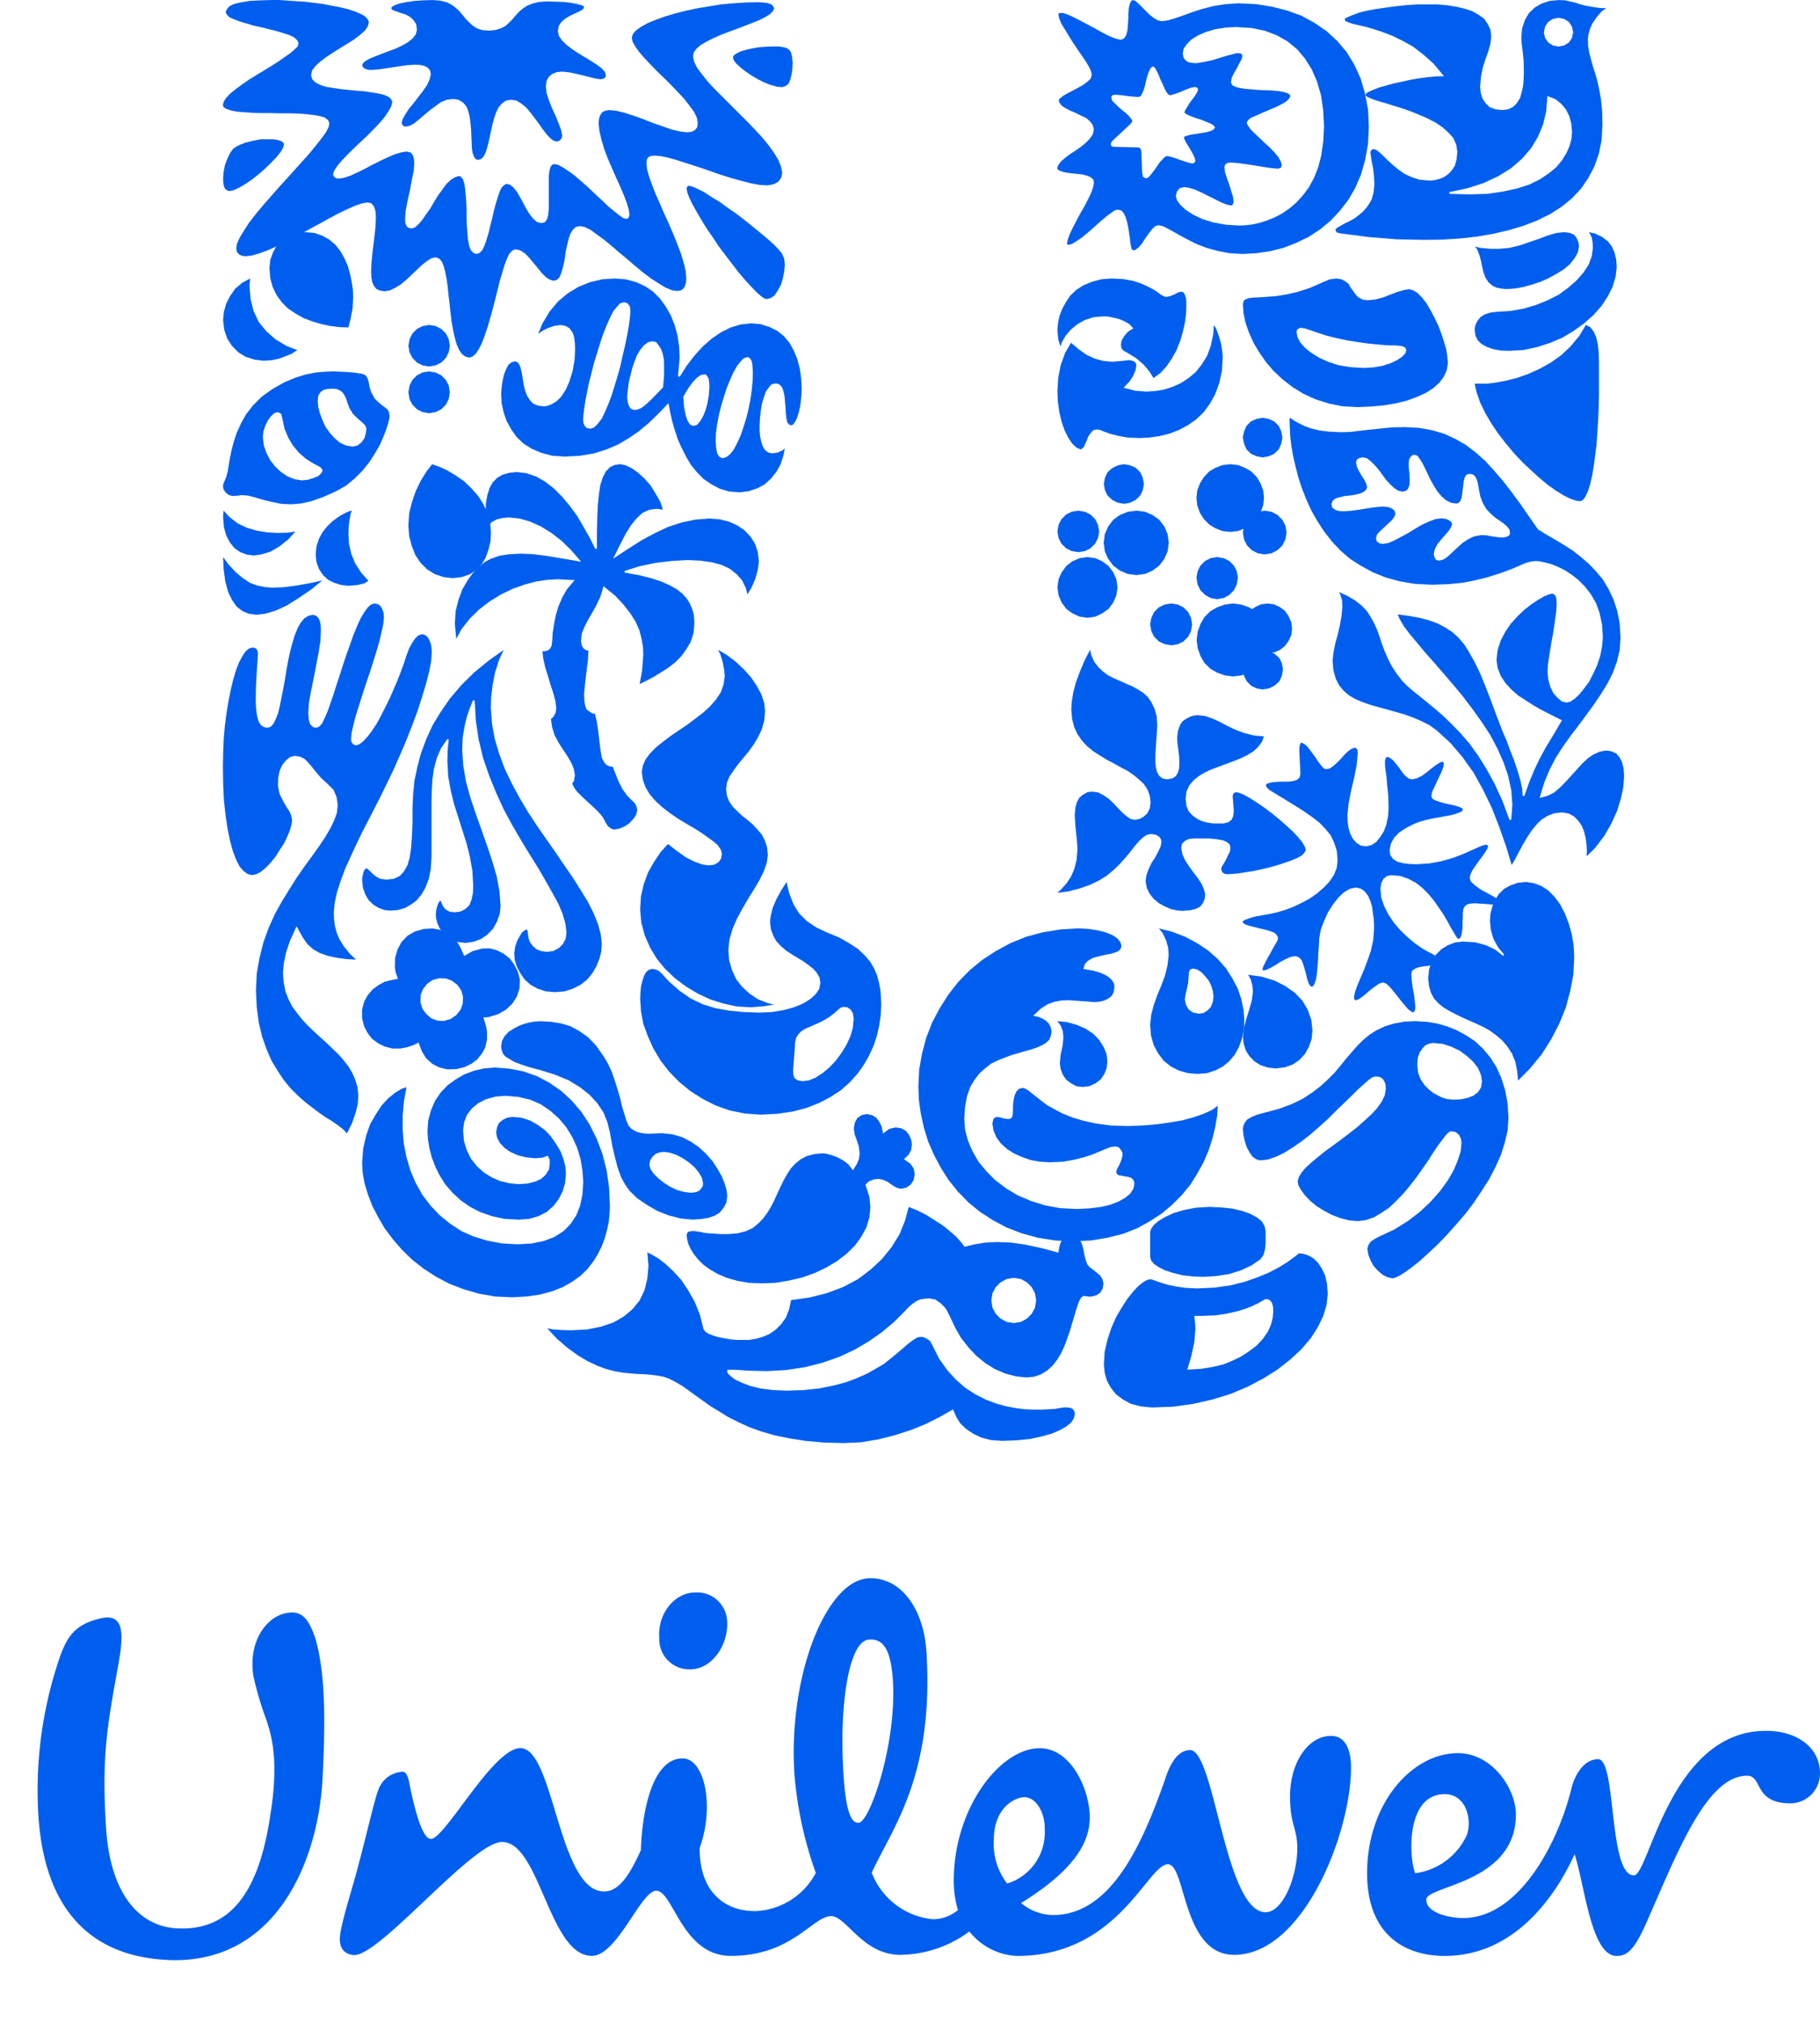 <svg width="45" height="50" viewBox="0 0 45 50" fill="none" xmlns="http://www.w3.org/2000/svg">
    <path fill-rule="evenodd" clip-rule="evenodd" d="M18.63 47.24a1.775 1.775 0 0 0 1.541-.944 9.504 9.504 0 0 1-.53-2.457c-.15-2.445.792-4.764 1.823-4.826.75-.048 1.369.668 1.444 1.831.186 3.063-.845 4.337-1.355 5.445a1.807 1.807 0 0 0 1.507 1.15.96.96 0 0 0 .625-.227 2.547 2.547 0 0 1-.103-.73c0-1.784 1.142-3.27 2.125-3.27.784 0 1.238 1.032 1.238 1.713 0 .806-.68 1.48-1.698 2.114.221.187.5.292.79.296 1.438 0 2.208-1.756 2.765-3.34.097-.302.275-.736.626-.736.605 0 .86 4.007 1.864 4.007.433 0 .784-.889.784-1.584 0-.502-.179-.558-.179-1.287 0-.806.433-1.487 1.012-1.487.365 0 .495.351.495.785 0 1.61-1.176 4.626-2.889 4.626-1.286 0-1.19-2.238-1.637-2.238-.508 0-1.224 2.265-3.727 2.265a1.587 1.587 0 0 1-1.183-.605c-.493.368-1.09.57-1.706.578-.935 0-1.334-.957-1.712-.957-.454 0-.963.983-2.477.983-1.216 0-1.422-1.61-1.849-1.61-.378 0-.963 1.61-1.59 1.61-1.057 0-1.286-2.816-2.22-2.816-.742 0-3.053 2.864-3.678 2.795-.255-.028-.358-.213-.33-.468.034-.351.337-1.28.452-1.742.207-.764.393-1.604.496-1.872a.67.67 0 0 1 .612-.448c.11.014.145.22.178.4.132.626.31 1.26.51 1.26.35 0 1.534-2.245 2.214-2.245.833 0 .936 3.545 2.07 3.545.378 0 .654-.454.908-1.025.028-.93.275-2.265 1.032-2.265.543 0 .797 1.184.42 2.216 0 1.253.804 1.556 1.333 1.556v.004zm20.227-3.047c.057-.227.255-.709.66-.709.454 0 .248 2.871.881 2.871.378 0 .886-3.573 3.267-3.573.804 0 1.334.448 1.334 1.033a.734.734 0 0 1-.729.759c-.922 0-.68-.682-1.073-.682-1.011 0-1.74 1.941-2.496 3.648-.303.682-.482.806-.73.806-.632 0-.784-1.742-1.039-2.513-.523 1.15-1.554 2.513-3.212 2.513-.962 0-1.918-.503-1.918-2.045 0-1.728 1.114-2.967 2.242-2.967.86 0 1.437.888 1.437 1.515 0 1.707-2.216 1.755-2.216 2.107 0 .33.58.454.908.454 1.411 0 2.374-1.92 2.683-3.215l.001-.002zm-16.78-2.655c-.049-.723-.214-1.04-.59-1.011-.503.028-.737 1.624-.634 3.283.062 1.088.227 1.253.378 1.246.276-.02.943-1.955.846-3.517v-.001zm-4.1-1.493c.05.578-.35 1.218-.92 1.218a.744.744 0 0 1-.756-.77c-.048-.627.399-1.13.88-1.13a.742.742 0 0 1 .796.682zm7.855 5.156c0-.427-.227-.778-.502-.778-.227 0-.758.248-.758 1.06-.023.387.095.768.33 1.074a1.32 1.32 0 0 0 .928-1.356h.002zm9.889-.854c-.963 0-.887 1.563-.73 1.955a1.639 1.639 0 0 0 1.279-.95c.132-.378-.02-1.005-.55-1.005zm-29.118-1.79a8.136 8.136 0 0 1-.338-1.129c-.13-.853.31-1.411.73-1.535.453-.13.632.096.81.627.228.826.248 1.886.173 3.394-.097 2.072-1.135 4.584-3.72 4.536-2.215-.056-3.212-1.494-3.316-3.703-.058-1.194.095-2.39.453-3.53.241-.792.447-1.074 1.149-1.226.557-.096.502.482.378 1.178-.275 1.514-.406 2.244-.303 3.958.103 1.831.936 2.54 1.842 2.54 1.363.029 1.967-1.108 2.216-2.76.219-1.315.056-1.949-.076-2.348M19.234 1.148l.117.014.09.02.067.042.05.069.027.11.014.145-.007.158-.02.138-.034.13-.042.097-.069.056-.096.028-.124-.013-.151-.042-.158-.062-.165-.082-.151-.09-.145-.097-.13-.103-.104-.096-.061-.083-.02-.076.02-.041.068-.048.097-.049.138-.041.15-.035.159-.028.172-.013.172-.007h.137M10.684 0l.2.015.16.04.124.063.1.075.09.082.082.097.076.096.083.083.088.082.112.07.124.04.165.014.158-.014.13-.04.118-.057.09-.083.082-.082.082-.097.083-.09.095-.082.104-.069.137-.056.153-.038.2-.014.226.007.2.007.177.021.139.028.11.028.062.028.007.021-.014.041-.056.042-.083.041-.103.048-.103.049-.11.068-.09.076-.068.104-.02.13.027.118.083.117.117.11.137.104.157.103.16.096.158.097.138.09.116.089.07.083.026.082-.02.056-.048.028-.068.014-.153-.026-.187-.048-.198-.049-.22-.048-.193-.02-.13.013-.103.041-.09.07-.057.103-.02.131.02.18.062.185.076.193.09.193.075.186.06.165.022.13-.022.07-.047.048-.061.02-.083-.02-.083-.062-.089-.096-.096-.124-.097-.138-.103-.138-.104-.137-.105-.125-.117-.096-.124-.076-.13-.02-.125.02-.103.069-.083.096-.061.124-.048.138-.042.151-.034.159-.034.158-.035.152-.034.137-.041.117-.048.09-.062.056-.069.021-.056-.02-.041-.05-.036-.095-.02-.11-.006-.145-.007-.152-.006-.165-.014-.158-.02-.159-.035-.145-.048-.124-.083-.096-.11-.069-.144-.02-.151.02-.145.061-.144.104-.138.103-.138.117-.123.104-.117.096-.104.056-.089.021-.062-.007-.034-.034-.02-.048.028-.097.06-.11.09-.138.118-.144.117-.152.117-.151.103-.152.061-.137.028-.124-.02-.097-.062-.069-.085-.042-.103-.021-.11-.007-.212.014-.235.034-.232.035-.227.034-.193.014-.082-.007-.076-.028-.041-.034-.02-.042.02-.056.075-.062.103-.056.138-.056.158-.062.165-.062.172-.063.158-.075.145-.083.11-.09.082-.103.029-.117-.02-.138-.07-.103-.082-.076-.105-.057L9.92.324 9.823.29 9.742.262 9.686.233 9.672.2l.023-.034.076-.042.123-.041.166-.033.186-.028.213-.014.225-.007M6.754 3.443l.102.014.09.028.062.041.014.041L7 3.65l-.06.103-.103.131-.131.138-.151.145-.165.144-.165.131-.165.11-.151.09-.138.062-.103.02-.056-.02-.05-.041-.026-.062-.014-.083-.006-.096.013-.172.034-.173.062-.165.07-.138.075-.103.124-.076.172-.069.192-.048.193-.035h.302M33.963 3.684l.062.02.076.056.09.083.11.11.123.11.138.118.165.117.179.082.192.062.22.02h.076l.096-.013.103-.028.103-.041.103-.07.09-.089.082-.124.042-.151.02-.193-.028-.179-.069-.158-.124-.138-.144-.13-.173-.118-.199-.103-.206-.09-.206-.083-.213-.076-.207-.062-.192-.062-.172-.048-.145-.048-.116-.049-.063-.034-.013-.028.013-.035.063-.041.11-.049.144-.056.172-.048.193-.056.206-.042.212-.048.207-.035.207-.028.2-.02.212-.007-.26-.31-.255-.227-.248-.192-.261-.145-.255-.124-.234-.09-.227-.075-.2-.057-.18-.041-.15-.035-.11-.04-.061-.029-.014-.034.014-.029.069-.034.116-.048.152-.057.186-.048.22-.041.228-.033.254-.035.262-.028.274-.02h.517l.24.02.22.035.207.048.192.062.158.09.137.096.09.131.069.145.02.165-.02.172-.048.18-.069.192-.069.214-.048.234-.022.254.017.152.04.131.076.117.097.097.144.056.179.02.144-.02.124-.062.088-.09.077-.124.041-.137.035-.159.014-.165.006-.18-.006-.274-.022-.235-.027-.2-.007-.158.02-.22.07-.207.096-.165.145-.138.164-.096.206-.069.22-.02.159.006.13.029.124.028.117.041.138.035.158.028.186.028.165.007-.117.082-.124.145-.104.152-.06.144-.036.131-.013.117.007.166.028.165.041.158.048.173.057.178.056.193.048.22.041.242.028.28.007.324-.02.386-.07.344-.112.317-.153.287-.179.261-.22.234-.255.207-.28.179-.317.158-.337.131-.365.11-.386.09-.398.069-.42.048-.44.028-.447.007-.682-.014-.694-.056-.702-.09-.084-.02-.027-.028-.014-.041.014-.028.048-.035.075-.041.096-.056.118-.056.124-.07.117-.089.117-.103.095-.117.09-.152.049-.172.02-.207-.01-.204-.021-.186-.035-.172-.02-.13-.014-.097.014-.041.026-.029.043-.013h-.002zM38.538.44l-.144.028-.117.076-.076.117-.028.138v.007l.028.13.076.111.117.076.144.028.138-.028.117-.076.075-.11.028-.138-.028-.138-.075-.117-.117-.076-.138-.028zm-.28 1.935v.028l-.029.351-.076.324-.13.309-.165.275-.227.262-.27.234-.309.193-.365.172-.406.131-.448.096.008.042.495.013.434-.013.393-.057.343-.075.303-.097.255-.124.227-.151.186-.152.138-.165.116-.186.076-.172.048-.179.014-.186-.02-.2-.049-.179-.082-.165-.117-.138-.145-.117-.2-.076" fill="#005EEF"/>
    <path fill-rule="evenodd" clip-rule="evenodd" d="m28.854 3.856.075.014.117.034.13.049.125.04.11.035.09.014.055-.048-.013-.083-.041-.09-.057-.103-.061-.103-.057-.09-.041-.082-.014-.042.02-.028.063-.02.103-.028.11-.014.13-.021.124-.02.104-.029.075-.034.041-.057-.04-.056-.076-.041-.097-.041-.117-.049-.132-.041-.115-.041-.097-.042-.061-.034-.021-.028.02-.057.049-.075.056-.097.074-.096.07-.097.048-.082.02-.062-.02-.042-.056-.02-.103.02-.13.049-.145.062-.138.048-.102.028-.04-.02-.049-.064-.048-.09-.048-.11-.056-.116-.042-.11-.048-.097-.04-.069-.049-.041-.056.041-.041.076-.035.096-.034.118-.028.13-.034.118-.042.096-.034.062-.048.02-.206-.013-.207-.028-.178-.014-.062.014-.028.041.02.09.07.069.082.082.096.083.097.076.082.082.056.07.02.047-.02.035-.056.062-.09.083-.192.179-.089.082-.069.07-.02.061.028.056.09.007.563.014.041.014.02.028.015.048.02.53.02.104.07.041.061-.02.062-.07.069-.089.076-.103.068-.104.078-.085.062-.061.048-.021zM26.297.324 26.4.36l.124.056.138.069.144.076.158.082.151.083.145.082.137.07.13.056.104.034.09.014.075-.035.048-.076.028-.096.014-.124.007-.124.007-.103V.338l.01-.145.029-.11.035-.062.033-.02.063.02.068.056.281.281.104.083.102.062.096.021.152-.02.172-.05.199-.068.228-.083.253-.082L30 .15l.296-.047.323-.021.428.02.397.062.378.096.36.13.316.173.302.207.262.24.233.276.186.303.158.344.11.372.076.4.02.433-.02.42-.069.386-.103.365-.144.337-.172.296-.214.276-.233.247-.262.214-.276.179-.301.145-.317.124-.33.082-.337.049-.344.02-.331-.02-.29-.057-.273-.075-.249-.097-.219-.11-.192-.103-.172-.097-.138-.076-.117-.056-.103-.02-.082.027-.076.076-.075.097-.083.117-.076.117-.075.096-.076.063-.048.028-.034-.007-.028-.014-.014-.049-.02-.09-.014-.123-.02-.138-.021-.144-.029-.131-.034-.118-.048-.103-.062-.069-.089-.02h-.007l-.069.02-.089.062-.11.083-.124.103-.124.11-.138.124-.13.11-.13.104-.118.076-.09.056-.075.02h-.034l-.007-.006-.006-.042.02-.09.048-.13.076-.159.089-.172.096-.179.104-.179.088-.172.077-.159.047-.137.02-.11-.02-.083-.068-.056-.09-.035-.11-.028-.124-.014-.124-.013-.117-.014-.103-.02-.082-.029-.056-.028-.015-.041.028-.076.061-.083.102-.09.119-.09.137-.089.138-.096.117-.097.103-.103.075-.11.027-.117-.026-.11-.067-.091-.096-.083-.13-.062-.124-.062-.132-.056-.122-.062-.09-.056-.056-.07-.028-.068.02-.041.076-.063.103-.062.13-.069.131-.068.138-.076.11-.083.083-.076.028-.096-.02-.09-.048-.106-.082-.138-.104-.151-.11-.16-.11-.166-.103-.165-.096-.159-.085-.137-.048-.124-.019-.09.014-.041h.11l.002.001zm4.31.343-.296.014-.268.041-.227.069-.193.083-.165.103-.11.11-.082.117-.022.124.022.104.056.068.076.042.082.013.083.007.116-.014.145-.028.158-.034.158-.049.152-.048.13-.034.11-.029.062-.013.076.007.034.02.014.042-.02.082-.057.104-.062.124-.069.117-.056.117-.02.11.034.07.076.04.103.028.138.021.158.014.163.014.166.007.166.006.158.014.124.02.102.029.063.034.02.042-.028.056-.062.069-.103.062-.117.062-.144.062-.145.062-.144.062-.124.056-.11.048-.07.056-.033.063.028.068.069.097.096.096.117.11.13.124.13.117.118.124.096.117.057.104.028.09-.014.048-.028.028-.056.014-.159-.014-.192-.028-.206-.035-.22-.034-.206-.028-.193-.014-.077.014-.054.041-.013.062.013.124.048.145.054.151.048.159.049.158.014.124-.014.048-.02.028-.041.007-.09-.02-.13-.049-.151-.076-.165-.082-.166-.083-.164-.076-.151-.048-.131-.02-.11.027-.07.083-.027.11.028.103.09.124.13.118.192.123.22.104.269.083.309.056.337.02.151-.007.172-.02.179-.041.179-.057.185-.075.186-.097.179-.124.172-.144.157-.173.152-.2.13-.24.104-.262.076-.296.048-.337.02-.372-.02-.4-.056-.378-.097-.337-.13-.297-.172-.275-.193-.227-.234-.193-.268-.151-.289-.11-.33-.07-.344-.02M17.025 4.59l.089.02.13.057.166.082.178.118.206.123.207.152.22.151.213.166.206.165.193.158.172.145.144.131.11.117.07.083.06.13.015.152-.014.172-.034.172-.048.158-.076.138-.075.117-.097.069-.103.028-.063-.02-.088-.063-.118-.105-.13-.138-.146-.158-.157-.186-.157-.206-.165-.214-.165-.22-.151-.228-.152-.22-.13-.213-.117-.2-.103-.186-.076-.159-.048-.13-.014-.088v-.006l.013-.042.035-.02M36.462 6.096l.164.034.228.02h.2l.254-.02.261-.062.241-.083.241-.082.22-.083.213-.062.193-.02.143.02.104.048.062.083.041.096.014.103-.028.152-.082.144-.113.145-.157.131-.179.11-.2.11-.205.09-.215.069-.205.056-.186.034-.165.014h-.096l-.112-.014-.102-.02-.097-.048-.096-.083-.076-.117-.048-.131-.034-.145-.03-.152-.042-.145-.056-.138-.056-.056M7.547 5.738l.227.02.2.07.171.096.151.13.124.159.097.172.082.186.056.2.042.2.028.186.007.179-.014.289-.048.248-.056.22-.214-.007-.233-.028-.228-.048-.227-.069L7.5 7.86l-.192-.11-.187-.124-.157-.159-.125-.172-.097-.2-.06-.22-.02-.248.02-.2.069-.192.088-.159.139-.145.164-.096.193-.069.213-.028" fill="#005EEF"/>
    <path fill-rule="evenodd" clip-rule="evenodd" d="m6.928.001.185.014.207.014.214.013.227.028.227.028L8.2.14l.213.041.2.048.17.057.146.062.103.062.062.069.028.068-.028.104-.069.103-.124.11-.144.11-.166.104-.178.11-.178.11-.165.11-.146.11-.122.11-.083.11-.028.118.028.103.076.076.116.062.145.049.179.028.185.028.193.02.206.021.192.014.186.028.165.028.145.035.103.048.062.056.028.07-.028.11-.07.123-.096.145-.13.151-.152.159-.164.165-.172.159-.165.158-.152.151-.13.138-.103.124-.076.117-.028.09.028.062.056.034.062.007.124-.02.151-.049.165-.075.186-.09.192-.104.193-.096.192-.09.172-.075.165-.049.13-.02.097.02.048.049.035.082.013.117-.013.207-.049.234-.048.255-.056.255-.048.248-.013.213.005.076.022.069.048.056.083.02.088-.028.084-.075.09-.104.089-.13.11-.152.096-.165.097-.159.11-.151.103-.14.11-.103.104-.062.096-.028.048.02.048.063.034.103.02.131.015.165.013.18.007.185v.193l.007.186.014.18.013.164.029.145.034.103.062.076.082.035.083-.028.069-.076.054-.117.048-.138.048-.158.042-.18.048-.185.041-.186.049-.18.048-.158.048-.138.048-.103.069-.062.056-.028.09.028.082.069.082.103.076.131.075.138.076.144.09.145.082.104.096.082.104.028.089-.02.056-.076.028-.103.014-.145v-.799l.014-.13.026-.11.043-.057.054-.02.096.02.125.069.138.09.158.117.165.144.172.152.165.158.165.152.15.144.144.118.118.096.11.076.076.02.05-.02.02-.048.006-.049-.02-.123-.047-.159-.07-.186-.088-.206-.104-.228-.103-.234-.103-.241-.09-.234-.068-.234-.048-.207-.022-.186.008-.11.035-.103.048-.069.084-.04.103-.014.165.02.206.049.227.076.234.082.241.097.24.082.22.076.2.049.179.02.11-.014.083-.041.054-.069.015-.103-.02-.131-.07-.145-.11-.151-.13-.166-.152-.165-.165-.172-.172-.172-.179-.172-.167-.172-.15-.159-.131-.15-.098-.138-.067-.117-.02-.104.028-.09.07-.082.123-.09.158-.09.2-.082.225-.083.248-.075.274-.07.284-.061.287-.048.295-.048.303-.028.29-.02.275-.007h.09l.102.007.103.014.09.028.048.041.028.062-.028.062-.07.076-.11.069-.144.076-.173.069-.192.075-.199.076-.206.076-.2.076-.185.083-.165.082-.151.09-.103.09-.062.09-.02.089.027.137.075.152.118.158.138.173.17.186.187.186.199.2.207.206.2.2.199.206.186.2.164.2.138.193.104.172.068.172.028.152-.028.117-.069.096-.116.062-.159.028-.2-.014-.212-.04-.248-.063-.262-.075-.267-.083-.269-.096-.268-.09-.255-.083-.24-.076-.214-.062-.192-.041-.151-.014-.097.007-.068.035-.035.062-.007.09.014.144.048.172.07.2.088.227.104.234.11.255.117.255.11.255.103.255.09.24.068.228.048.2.014.179-.007.096-.028.097-.041.062-.062.041-.09.014-.13-.02-.165-.07-.166-.103-.185-.117-.2-.152-.199-.165-.2-.172-.199-.165-.192-.166-.186-.151-.172-.124-.15-.11-.145-.069-.117-.02-.097.02-.075.069-.062.103-.041.124-.035.145-.035.151-.02.159-.027.144-.034.145-.041.124-.041.09-.062.056-.076.02-.096-.027-.096-.062-.104-.104-.104-.13-.103-.124-.104-.124-.102-.104-.117-.076-.124-.028-.075.035-.07.076-.061.124-.056.151-.057.186-.061.207-.057.227-.056.227-.062.241-.063.228-.067.227-.07.206-.068.186-.075.145-.076.117-.083.07-.082.027-.097-.028-.082-.062-.07-.103-.061-.138-.048-.172-.041-.193-.036-.2-.026-.213-.022-.22-.027-.214-.02-.207-.028-.2-.034-.172-.035-.137-.049-.118-.06-.068-.085-.035-.109.02-.117.076-.117.09-.123.117-.131.124-.13.124-.139.117-.137.083-.14.069-.138.02-.11-.02-.084-.041-.06-.076-.042-.097-.02-.123-.007-.145.014-.248.028-.269.034-.268.028-.255.014-.227v-.118l-.014-.117-.034-.096-.062-.076-.096-.02-.13.02-.166.056-.186.083-.22.103-.233.124-.248.138-.254.137-.262.145-.254.138-.255.124-.234.103-.22.083-.192.056-.158.02-.097-.013-.069-.034-.048-.056-.02-.09.02-.124.07-.151.102-.166.123-.192.16-.207.178-.214.192-.22.2-.227.2-.22.199-.22.192-.214.179-.2.158-.193.13-.165.111-.151.069-.131.02-.104-.035-.076-.082-.062-.116-.034-.159-.028-.178-.021-.2-.014-.22-.007H6.92l-.224-.006h-.234l-.22-.007-.2-.014-.178-.014-.145-.028-.118-.038-.07-.042-.02-.048.02-.09.063-.096.103-.11.138-.11.158-.117.172-.118.179-.11.192-.117.18-.11.171-.11.158-.11.138-.097.103-.09.076-.075.02-.076-.035-.076-.075-.069-.117-.056L7.011.82 6.846.77 6.66.724 6.467.675 6.274.634 6.088.578 5.924.53 5.78.474 5.676.428l-.07-.069L5.58.303l.028-.076.069-.075.116-.056.18-.041.214-.034.268-.013L6.77 0h.159M27.506 6.885l.269.014.234.041.192.062.172.076.13.069.11.069.09.069.076.04.056.015.103-.021.097-.041.089-.049.082-.02.057.02.034.056.028.09.007.096v.104l-.007.193-.028.206-.048.22-.069.235-.09.227-.116.206-.13.193-.16.172-.164.118-.099-.16-.145-.173-.193-.165-.24-.145-.075-.041-.041-.062-.014-.076.02-.11.062-.104.095-.11.132-.082-.02-.02-.076-.084-.117-.068-.13-.057-.138-.034-.138-.028-.11-.007-.248.02-.22.07-.192.11-.158.13-.124.145-.097.166-.034.103-.05-.158-.026-.228.014-.179.035-.179.068-.179.09-.165.109-.165.152-.145.172-.11.214-.09.233-.062.275-.02M39.28 5.738l.158.034.172.083.138.103.103.131.069.152.041.172.013.186-.027.241-.075.248-.117.234-.158.241-.2.227-.235.207-.26.186-.275.165-.309.131-.323.103-.33.07-.344.02-.213-.007-.186-.034-.158-.056-.131-.07-.098-.096-.054-.117-.02-.137.007-.07.028-.089.048-.083.069-.082.103-.062.13-.042.165-.02.33-.02.324-.057.309-.09.289-.117.274-.137.235-.173.206-.179.165-.186.137-.206.076-.207.028-.206-.007-.138-.02-.117-.041-.09-.035-.048M6.183 6.885l-.014.193.028.323.075.29.125.268.186.227.227.2.274.165.269.104-.048.028-.096.062-.138.056-.165.062-.18.04-.206.014-.227-.028-.22-.07-.179-.11-.158-.159-.117-.179-.075-.22-.028-.241.02-.2.056-.206.097-.186.124-.18.178-.15.193-.104" fill="#005EEF"/>
    <path fill-rule="evenodd" clip-rule="evenodd" d="m10.614 8.032.158.028.137.07.118.116.068.138.028.165-.028.159-.068.137-.118.118-.137.068-.158.028-.165-.028-.137-.068-.117-.118-.07-.137-.027-.159.028-.165.069-.138.117-.117.137-.069.165-.028zM33.042 6.885l.13.02.09.049.082.062.048.09.062.082.062.09.069.069.103.056.13.02.187-.02.185-.048.179-.07.179-.068.165-.048.13-.021.097.028.103.062.11.11.11.138.102.172.096.18.097.2.077.199.067.206.056.193.028.18.014.158-.028.172-.07.158-.109.152-.151.137-.186.118-.228.103-.246.09-.281.069-.29.048-.316.028-.33.014-.371-.02-.344-.07-.323-.103-.303-.138-.268-.165-.248-.193-.227-.213-.192-.228-.165-.24-.138-.235-.11-.248-.083-.24-.048-.235-.015-.22.015-.062.02-.034.035-.02.076-.029.117-.014.15-.006.193-.014.22-.017.254-.042.275-.062.296-.096.316-.138.18-.076.164-.02zm-.888 1.218-.069.028-.028.063.02.13.07.138.115.131.153.124.2.124.226.103.255.083.295.048.317.02.247-.013.234-.041.193-.062.158-.076.124-.083.081-.082.028-.09-.034-.062-.09-.034-.15-.014h-.104l-.137-.007-.172-.014-.214-.02-.254-.035-.303-.048-.268-.056-.248-.062-.213-.069-.179-.062-.145-.048-.11-.014M10.614 9.18l.158.028.138.069.116.117.07.137.026.166-.026.165-.07.138-.116.117-.138.069-.158.028-.166-.028-.138-.07-.115-.116-.07-.138-.027-.165.028-.166.069-.137.115-.117.138-.07.166-.027zM31.22 10.327l.15.028.138.062.11.11.062.138.028.151-.028.152-.062.137-.11.11-.137.063-.152.028-.15-.028-.139-.062-.11-.11-.061-.138-.029-.152v-.007l.029-.144.061-.138.11-.11.138-.062.151-.028zM26.483 8.473l.185.158.205.145.201.09.206.056.227.02.151-.013.145-.014.117-.014.096.02.062.042.02.062-.02.124-.062.144-.09.138-.145.152.29.075.275.021.214-.014.22-.034.213-.069.2-.09.199-.13.172-.145.144-.18.138-.22.09-.247.061-.281.014-.234.056.082.069.186.056.193.026.172.015.145-.02.351-.065.301-.103.281-.13.234-.152.207-.186.179-.206.144-.22.118-.234.09-.247.061-.241.035-.255.014-.297-.014-.232-.041-.193-.049-.152-.056-.102-.041-.07-.014-.096.02-.063.07-.06.082-.036.097-.04.09-.034.075-.041.041-.042.021-.103-.048-.103-.097-.096-.144-.09-.179-.075-.213-.056-.242-.036-.247-.012-.269.02-.33.062-.317.11-.303.144-.248M12.733 8.93l.054.02.043.041.034.076.028.104.02.11.042.255.034.13.042.11.068.111.083.09.117.048.144.02.097-.013.103-.042.124-.075.11-.11.109-.166.09-.2.083-.268.048-.276.014-.254-.007-.166-.02-.151-.042-.117-.075-.097-.097-.056-.124-.02-.144.02-.145.048-.13.062-.124.083-.007.007.11-.262.172-.289.214-.255.24-.2.262-.158.289-.117.295-.069.317-.02.268.02.255.069.226.103.193.131.172.172.144.2.124.214.097.248.069.254.04.27.013.28-.04.44V9.3l.04.014.174-.275.19-.247.206-.227.22-.193.233-.159.234-.117.248-.076.254-.028.24.02.221.07.193.096.163.13.14.166.102.186.09.214.062.234.034.24.014.256-.007.151-.014.152-.02.151-.035.145-.041.13-.048.097-.048.062-.048.02-.056-.02-.042-.056-.02-.097-.015-.117-.006-.138-.013-.144-.014-.159-.028-.124-.028-.076-.048-.062-.057-.034-.06-.007-.097.02-.069.077-.075.11-.048.138-.048.158-.028.179-.02.185-.008.186v.131l.014.138.028.124.035.11.056.09.081.062.098.02.137-.02.117-.056.057-.042-.035.173-.069.213-.103.186-.137.172-.16.145-.184.096-.206.069-.229.028-.253-.02-.233-.07-.207-.11-.192-.13-.165-.166-.151-.186-.117-.2-.112-.22-.097-.22-.074-.227-.062-.214-.048-.214-.042-.227-.26.269-.235.227-.24.2-.255.175-.261.152-.29.124-.31.096-.33.056-.378.021-.314-.021-.268-.07-.241-.103-.206-.13-.172-.166-.13-.186-.111-.2-.076-.22-.048-.22-.013-.227.006-.104.013-.124.022-.13.034-.138.048-.124.056-.104.076-.062.09-.028-.003.001zm3.4-.497-.11.028-.104.076-.089.11-.082.137-.062.159-.056.165-.042.172-.041.166-.02.158-.014.124-.007.096.014.117.034.104.062.069.069.02.089-.014.09-.04.102-.077.117-.11.138-.138.172-.179.026-.28V9.02l-.005-.138-.028-.137-.042-.117-.062-.097-.061-.076-.09-.02.002-.002zm1.277.82-.089.021-.096.068-.097.104-.11.151-.124.207.02.261.042.207.048.138.062.09.09.027.082-.028.069-.082.075-.124.062-.152.048-.172.034-.2.014-.2-.006-.123-.015-.09-.034-.062-.034-.035-.041-.006zM15.43 7.47l-.097.028-.075.082-.097.117-.082.165-.083.187-.082.206-.076.227-.076.248-.075.241-.062.248-.062.241-.048.234-.041.207-.028.193-.02.158-.008.117.007.083.028.069.048.056.09.02h.007l.089-.028.09-.09.096-.123.082-.166.082-.192.084-.22.075-.242.076-.248.069-.247.056-.255.056-.241.048-.228.038-.207.028-.186.014-.145.006-.103-.013-.103-.057-.076-.089-.028.002.001zm3.052 1.355-.09.028-.082.083-.09.117-.09.158-.082.186-.082.2-.07.22-.068.227-.056.228-.042.227-.028.213-.006.193.012.18.028.13.056.082.07.029h.009l.09-.029.096-.075.089-.117.083-.159.082-.179.068-.2.07-.22.056-.227.048-.234.034-.241.021-.228.007-.213-.007-.104-.007-.096-.02-.09-.042-.062-.056-.028M27.795 11.474l.15.028.139.062.11.11.062.138.028.152-.028.151-.062.131-.11.11-.139.069-.15.028-.158-.028-.138-.069-.117-.11-.063-.131-.026-.151v-.007l.026-.145.063-.137.117-.104.138-.069.158-.028zM8.229 9.606l-.117.006-.104.022-.082.056-.057.09-.013.13.013.152.042.158.062.165.075.166.11.151.117.131.13.11.152.069.158.028.124-.028.097-.076.075-.103.033-.117.015-.124-.028-.076-.076-.076-.089-.076-.09-.083-.07-.075h.009l-.076-.118-.048-.13-.041-.124-.056-.104-.062-.062-.09-.048-.116-.014h.003zm-1.358.579-.09.028-.082.076-.076.103-.063.13-.047.138-.013.145.02.193.062.186.096.186.123.158.145.138.165.11.172.069.179.028.15-.014.132-.041.124-.048.074-.07.036-.075-.028-.048-.049-.041-.171-.09-.172-.11-.165-.145-.145-.172-.117-.193-.096-.227-.056-.269-.028-.103-.083-.041.003-.002zm1.4-1.004.294.013.174.014.144.02.103.021.062.035.041.069.028.096.02.117.042.131.083.152.095.094.083.069.075.056.069.056.034.062.014.104-.007.069-.034.123-.048.152-.069.179-.09.2-.116.2-.138.213-.165.206-.192.193-.22.18-.241.137-.323.144-.296.104-.254.056-.241.02-.255-.013-.22-.048-.213-.049-.187-.056-.177-.048-.172-.014-.09.014-.137.007-.083-.02-.076-.057-.056-.076-.02-.082.013-.07.029-.068.04-.096.035-.131.056-.338.042-.2.056-.213.075-.22.104-.228.123-.22.172-.22.213-.214.262-.186.289-.165.275-.117.268-.083.248-.048.24-.02.228-.008M39.212 8.032l.11.056.083.11.062.138.04.173.021.2.007.233v.826l-.007.31-.013.309-.02.309-.021.296-.035.28-.034.262-.041.234-.048.207-.056.172-.063.131-.061.083-.062.028-.11-.014-.138-.048-.165-.082-.178-.11-.207-.145-.206-.172-.214-.193-.22-.207-.212-.227-.2-.241-.192-.248-.165-.248-.145-.248-.124-.254-.089-.255-.048-.214h.316l.22-.028.255-.048.268-.069.269-.096.275-.124.274-.151.262-.186.234-.22.213-.256.165-.275M30.414 11.474l.193.02.178.07.152.09.137.137.09.152.069.178.02.186-.02.186-.07.187-.089.151-.137.13-.152.097-.178.069-.193.02-.185-.02-.18-.069-.152-.096-.13-.131-.096-.151-.069-.187-.02-.186.02-.186.07-.178.096-.152.13-.138.152-.09.179-.068.185-.02zM26.661 12.622l.165.028.138.069.117.117.068.138.028.165-.028.158-.069.138-.116.117-.138.069-.165.028-.165-.028-.138-.07-.117-.116-.068-.138-.028-.158.028-.165.069-.138.116-.117.138-.07.165-.027z" fill="#005EEF"/>
    <path fill-rule="evenodd" clip-rule="evenodd" d="m31.267 12.622.172.028.145.076.123.124.076.144.028.172-.028.166-.076.151-.123.117-.145.076-.172.028-.165-.028-.151-.076-.117-.117-.075-.151-.029-.166.029-.172.075-.144.117-.124.151-.076.165-.028zM5.529 12.622l.144.158.207.159.234.11.24.069.261.041.248.014.255-.007.185-.028-.172.193-.227.179-.213.124-.22.069-.2.028-.17-.023-.165-.062-.137-.096-.117-.145-.09-.172-.056-.207-.02-.254.012-.152M10.683 11.474l.192.069.206.096.193.118.2.137.178.172.165.186.13.2.104.227.069.241.02.255-.014.214-.048.2-.069.192-.096.165-.138.145-.158.104-.2.069-.22.027-.233-.027-.22-.076-.186-.118-.165-.165-.124-.186-.089-.227-.063-.241-.02-.262.02-.303.07-.28.096-.276.124-.255.138-.22.138-.18M28.101 12.622l.213.028.186.082.165.118.124.165.081.186.028.213-.028.214-.081.186-.124.165-.165.124-.186.083-.213.028-.22-.028-.192-.083-.165-.124-.124-.165-.083-.186-.028-.213.028-.214.083-.186.124-.165.158-.117.2-.083.22-.028M8.698 12.622l-.028.082-.028.145-.02.158-.007.193.014.241.056.248.096.234.151.234.179.2-.103.062-.165.041-.22.02-.186-.02-.179-.056-.15-.076-.125-.117-.096-.145-.062-.172-.02-.186.02-.206.062-.186.09-.165.116-.145.13-.124.139-.103.13-.076.13-.062.076-.021M30.092 13.769l.165.028.137.069.117.117.07.138.027.158-.028.165-.069.145-.117.117-.137.076-.165.028-.159-.028-.137-.076-.117-.117-.069-.145-.028-.165.028-.158.069-.138.117-.117.137-.069.159-.028zM26.887 13.769l.193.028.172.076.158.117.117.159.076.172.028.193-.028.2-.076.178-.117.159-.158.11-.172.082-.192.028-.193-.028-.179-.082-.15-.11-.118-.159-.075-.179-.028-.2.028-.192.075-.172.117-.159.151-.117.179-.076.192-.028zM5.516 13.77l.138.185.172.186.172.145.177.117.18.069.2.04.199.015.28-.014.311-.041.344-.063.281-.062-.27.22-.321.22-.289.18-.268.124-.255.076-.22.028-.186-.021-.165-.069-.144-.11-.116-.166-.096-.2-.07-.261-.04-.303-.014-.296M31.335 14.916l.165.021.145.069.124.09.09.13.068.152.02.165-.02.159-.069.144-.09.124-.123.096-.145.062-.165.021-.158-.02-.144-.063-.13-.096-.09-.124-.062-.144-.02-.159.02-.165.062-.159.09-.123.13-.09.144-.069.158-.02zM28.96 14.916l.166.028.137.07.116.116.07.145.026.158-.026.166-.07.137-.116.117-.137.07-.165.027-.165-.028-.145-.069-.117-.117-.068-.138-.029-.165.029-.158.068-.145.117-.117.145-.07.165-.027" fill="#005EEF"/>
    <path fill-rule="evenodd" clip-rule="evenodd" d="m30.487 14.916.206.028.193.07.165.096.144.144.097.165.067.193.029.207-.029.206-.067.193-.097.165-.144.145-.165.096-.194.07-.205.027-.206-.028-.192-.069-.165-.096-.145-.145-.096-.165-.069-.193-.028-.206.028-.207.069-.193.096-.165.145-.144.165-.097.192-.069.206-.028z" fill="#005EEF"/>
    <path fill-rule="evenodd" clip-rule="evenodd" d="m31.218 16.064.16.028.137.069.117.103.062.131.028.145-.028.165-.062.137-.117.104-.137.069-.16.028-.15-.028-.13-.063-.11-.11-.07-.137-.027-.159v-.007l.028-.144.068-.131.11-.11.131-.062.15-.028M12.854 13.684l.337.014.358.048.372.062.447.076-.249-.288-.233-.228-.248-.192-.268-.166-.261-.117-.262-.076-.261-.028-.158.014-.145.034-.124.069-.096.09-.028.062-.007-.07-.014-.164-.007-.152.007-.234.034-.193.056-.179.075-.137.112-.117.13-.076.166-.049.192-.02.234.028.241.082.219.124.214.166.207.206.192.228.186.254.157.269.152.269.138.275.04-.007v-.4l.008-.358.014-.317.028-.275.035-.227.061-.186.07-.138.102-.11.116-.056.145-.021.131.028.145.069.158.11.165.151.151.173.124.2.117.206.062.186-.165-.02-.179.027-.165.076-.138.13-.137.166-.138.22-.132.255-.177.358.399-.261.316-.2.322-.172.324-.152.337-.11.33-.069.351-.028.255.02.227.057.213.096.172.117.151.159.11.172.07.213.027.228-.028.206-.062.227-.096.22-.096.16-.043-.16-.095-.192-.138-.152-.165-.13-.206-.097-.24-.062-.282-.04-.309-.015-.385.021-.399.048-.406.083-.371.117v.041l.35.062.303.076.255.083.213.096.172.096.138.11.11.125.069.11.054.124.042.13.014.118.006.124-.02.234-.069.22-.11.186-.124.172-.158.159-.179.137-.186.117-.178.11-.187.097-.143.069.061-.33.029-.394-.007-.193-.036-.206-.054-.207-.09-.206-.136-.214-.165-.213-.207-.22-.288-.235-.076.255-.096.207-.103.185-.104.18-.089.172-.07.172-.02.186.02.11.048.076.07.041.048.007-.007.096-.006.138-.02.158-.021.166-.02.165-.015.151-.013.117-.007.09.007.159.02.123.034.09.062.048.07.048.075.014.048.2.034.227.028.241.028.227.035.2.056.104.061.068.083.035.068.007.139.35.096.194.124.172.138.138.056.056.034.076.02.082-.027.117-.07.104-.103.11-.116.076-.131.056-.117.02-.042-.006-.048-.02-.069-.054-.056-.083-.062-.124-.063-.082-.096-.104-.116-.11-.13-.117-.132-.124-.116-.117-.076-.11-.04-.083.047-.076.02-.137-.027-.152-.062-.151-.097-.165-.11-.166-.11-.172-.096-.179-.062-.2-.028-.2.056-.048.056-.096.02-.117-.02-.173-.048-.186-.07-.213-.067-.227-.07-.22-.047-.214-.02-.18h.06l.07-.02.056-.041.041-.076.014-.117.011-.197.036-.22.041-.22.07-.228.095-.22.117-.2.186-.22-.42-.021-.254.014-.275.04-.289.077-.289.103-.289.138-.28.172-.263.2-.233.227-.206.262-.13.24-.035-.37.02-.317.07-.281.096-.255.124-.214.137-.193.152-.151.15-.124.145-.076.22-.076.234-.034.261-.014M33.107 14.635l.2.09.2.117.164.13.13.138.096.152.084.151.07.159.061.172.056.172.068.179.077.179.096.186.124.192.151.193.117.117.145.124.165.131.177.145.193.158.207.179.206.2.22.227.22.255.213.296.207.33.2.365.192.42.178.476.042-.007.028-.379-.028-.351-.076-.351-.117-.345-.151-.337-.179-.337-.213-.324-.227-.316-.234-.31-.24-.288-.241-.281-.234-.27-.22-.247-.2-.241-.18-.214-.143-.192-.103-.173-.048-.117.275.035.26.048.241.062.221.083.179.096.172.11.158.145.145.172.123.2.131.234.13.268.131.317.138.358.151.407.062.158.075.2.097.22.088.241.097.248.084.248.069.234.048.213.014.186.04.007.111-.317.124-.303.136-.289.16-.296.185-.303.214-.365-.159-.082-.166-.083-.177-.09-.193-.11-.192-.124-.193-.124-.172-.151-.15-.165-.113-.173-.075-.192-.028-.2.028-.241.075-.234.112-.214.138-.206.165-.18.172-.165.177-.137.166-.11.145-.083.116-.048.084-.02.048.02.034.034.02.076.008.11-.014.227-.036.255-.04.269-.048.255-.041.261-.035.228-.013.2.02.192.048.172.076.159.103.117.11.09.117.028.088-.02.113-.077.11-.103.117-.145.124-.165.103-.2.096-.206.076-.228.048-.24.02-.235-.02-.309-.062-.29-.09-.247-.13-.22-.145-.186-.158-.159-.165-.13-.18-.118-.17-.082-.159-.063-.152-.04-.138-.029-.102-.007-.11.014-.124.034-.145.062-.164.07-.193.075-.22.076-.247.076-.281.069-.31.062-.357.034-.399.014-.42-.02-.378-.063-.35-.096-.324-.131-.288-.158-.27-.172-.24-.207-.213-.227-.192-.248-.165-.255-.146-.255-.122-.268-.11-.276-.09-.275-.069-.269-.061-.261-.042-.242-.028-.233-.012-.22-.007-.2.007-.042v-.007l.028.014.041.028.076.049.103.056.13.062.157.056.201.048.24.028.282.014.24-.007.233-.028.249-.028.261-.028.281-.028.323-.007.358.02.316.057.303.09.281.13.253.145.242.186.233.206.22.241.22.255.214.276.213.289.213.309.227.324.145.09.158.096.179.103.192.117.193.124.192.152.193.165.178.186.172.206.138.228.124.261.094.285.061.309.02.351-.02.31-.069.288-.103.281-.137.269-.158.255-.172.255-.186.255-.193.261-.2.262-.192.268-.178.281-.152.296-.13.317-.11.365.192-.048.165-.082.145-.124.137-.138.138-.151.138-.152.137-.151.138-.131.144-.096.152-.07.158-.027.137.02.117.056.083.097.06.123.036.152.013.186-.02.269-.062.289-.096.309-.144.317-.172.296-.22.289-.214.213.007-.144-.01-.15-.02-.158-.04-.159-.057-.144-.09-.13-.104-.104-.13-.07-.159-.027-.192.02-.164.062-.158.097-.124.124-.117.144-.11.166-.103.172-.103.193-.097.185-.082.138-.138-.461-.172-.49-.186-.474-.214-.441-.233-.42-.275-.386-.295-.344-.33-.303-.186-.137-.206-.103-.207-.09-.213-.076-.22-.062-.213-.062-.213-.056-.2-.057-.193-.068-.178-.076-.151-.09-.138-.117-.11-.138-.08-.16-.056-.2-.021-.234.02-.2.042-.213.062-.228.056-.234.041-.24.02-.221-.006-.158-.041-.138-.035-.069zm3.5-1.41.145.007.151.028.145.02.117.007.096-.02.062-.042.013-.062v-.007l-.02-.075-.062-.076-.082-.07-.097-.068-.11-.076-.11-.096-.103-.11-.084-.138-.068-.179-.041-.213-.014-.083-.02-.083-.035-.09-.062-.068-.09-.02-.075.02-.048.069-.022.082-.012.11-.014.104-.014.11-.014.096-.028.076-.041.049-.056.02-.138-.02-.124-.063-.11-.096-.103-.124-.09-.144-.082-.145-.138-.29-.062-.123-.068-.104-.056-.075-.07-.021-.047.007-.049.041-.034.062-.014.11.007.131.013.131.008.152-.008.11-.033.09-.048.055-.09.021-.103-.02-.096-.063-.104-.096-.102-.11-.097-.131-.091-.125-.096-.11-.097-.096-.096-.076-.103-.02-.077.013-.068.041-.02.076.02.096.048.104.068.117.07.11.048.097.02.082-.028.07-.056.047-.096.042-.117.028-.124.02-.138.014-.117.028-.103.029-.069.056-.034.082.02.09.076.056.083.028.124.007.186-.013.205-.028.214-.035.2-.028.158-.014.082.007.083.014.074.035.057.048.02.076-.028.076-.06.082-.097.09-.096.09-.097.09-.075.082-.029.09.021.082.069.048.075.014.138-.02.145-.062.158-.083.178-.096.18-.11.164-.097.179-.083.165-.062.15-.02.057.007.069.013.069.035.048.041.02.049-.028.075-.056.09-.09.104-.096.11-.096.117-.063.124-.026.117.013.069.042.076.082.02.103-.028.11-.076.11-.103.118-.11.13-.118.145-.096.144-.069.158-.028M27.004 19.568l.151.02.13.069.125.083.116.11.11.117.104.11.103.09.109.076.112.02.11-.02.104-.057.089-.082.062-.124.02-.138-.02-.172-.056-.152-.09-.137-.117-.11-.13-.11-.152-.104-.173-.09-.17-.096-.172-.09-.165-.103-.165-.103-.152-.124-.131-.138-.11-.158-.082-.172-.056-.214-.02-.227.013-.207.034-.213.062-.241.097-.262.123-.296.138-.262.028.138.076.165.103.131.11.104.13.096.152.076.144.062.151.069.145.062.138.076.13.082.116.104.09.13.076.159.056.192.014.235-.014.227-.02.261-.014.262v.145l.014.137.028.11.056.097.082.062.11.02.124-.02.09-.056.055-.09.029-.11.006-.123-.006-.165-.02-.173-.021-.158-.009-.13.022-.173.048-.138.068-.103.096-.062.091-.048.096-.028.097-.007.178.02.18.063.178.082.184.097.201.096.22.083.248.061.24.021-.048.131-.089.124-.12.112-.145.09-.165.082-.172.069-.185.069-.186.069-.18.068-.17.076-.159.097-.124.103-.103.124-.07.151-.02.18.02.172.056.137.097.104.117.082.115.056.132.035.138.02h.268l.11-.027.083-.063.041-.089.014-.13-.028-.372.014-.049.028-.028.048-.014.082.021.117.049.145.082.165.104.178.123.185.138.187.152.172.151.158.145.138.144.103.131.062.103.028.083-.028.056-.062.076-.11.062-.145.062-.172.062-.192.062-.2.056-.206.048-.2.042-.185.028-.179.028-.151.014-.118.006-.075-.014-.04-.034-.021-.041-.009-.042.015-.056.048-.076.057-.103.048-.103.048-.097.013-.096-.02-.07-.056-.055-.103-.049-.152-.028-.185-.02h-.386l-.13.013-.096.049-.07.068-.02.11.028.145.062.145.103.158.11.151.11.145.09.137.06.138.029.124-.014.117-.041.097-.07.089-.11.056-.144.034-.192.014-.145-.014-.144-.034-.151-.069-.138-.076-.13-.11-.097-.124-.069-.144-.028-.159.02-.151.057-.158.074-.152.09-.137.076-.145.056-.124.02-.11-.013-.062-.041-.062-.076-.048-.112-.02-.102.013-.096.056-.085.076-.088.096-.09.11-.102.131-.11.13-.125.138-.144.138-.165.138-.186.117-.227.11-.254.09-.29.075-.267.035.096-.09.13-.145.11-.165.083-.193.056-.227.021-.269-.014-.2-.02-.192-.02-.207-.014-.227.013-.179.042-.151.061-.11.097-.076.103-.057.117-.013" fill="#005EEF"/>
    <path fill-rule="evenodd" clip-rule="evenodd" d="m13.017 22.976.014.006.014.028.007.062.012.104.036.103.068.097.089.082.118.049.144.02.164-.02.139-.076.096-.097.069-.13.02-.152-.028-.227-.068-.235-.11-.262-.152-.275-.171-.303-.185-.317-.207-.33-.213-.351-.213-.365-.207-.385-.185-.406-.172-.42-.152-.441-.11-.462-.07-.468-.027-.489-.042-.007-.075.186-.076.214-.056.241-.048.281-.012.317.028.385.068.4.11.393.131.393.138.386.138.393.13.386.11.376.068.365.028.366-.02.2-.07.192-.096.172-.138.145-.158.11-.185.069-.193.028-.186-.02-.165-.057-.121-.069-.103-.103-.07-.11-.054-.117-.034-.124-.009-.104.015-.13.033-.11.036-.076.028-.021.014.007.013.034.02.056.042.069.056.056.09.049.117.013.15-.02.118-.062.096-.09.056-.138.035-.165.006-.193-.02-.358-.062-.35-.083-.331-.309-.971-.082-.337-.062-.344-.02-.372.006-.268.028-.27-.034-.013-.158.227-.103.241-.07.262-.04.275-.014.269-.007.268v1.377l-.019.288-.048.248-.082.213-.097.172-.124.151-.144.104-.15.084-.173.048-.179.014-.144-.014-.151-.056-.124-.076-.117-.11-.083-.138-.061-.172-.02-.193.005-.062.015-.069.02-.082.034-.056.027-.021.035.02.056.049.07.069.082.069.11.056.144.02.186-.02.145-.069.103-.11.09-.159.055-.192.035-.242.02-.28.014-.324v-.365l.014-.338.033-.337.07-.337.09-.344.13-.351.158-.345.2-.33.233-.337.281-.33.322-.317.373-.303.35-.248-.11.234-.103.324-.062.323-.035.302-.007.255.028.38.068.377.11.372.138.371.172.358.193.358.213.358.227.345.234.337.227.323.22.325.213.31.186.295.172.281.138.275.109.269.07.255.026.234-.013.193-.048.185-.075.186-.097.166-.13.158-.159.124-.185.096-.213.07-.234.02-.234-.02-.206-.07-.172-.096-.146-.131-.102-.151-.082-.152-.057-.172-.012-.165.02-.159.048-.144.062-.117.062-.097.069-.056.041-.02M16.516 20.862l.212.165.221.158.214.11.192.07.165.027.145-.02.103-.063.062-.089.02-.117-.028-.103-.076-.11-.112-.097-.144-.103-.164-.117-.179-.11-.2-.117-.192-.117-.2-.138-.178-.138-.165-.151-.145-.165-.104-.173-.067-.185-.029-.2.029-.158.067-.152.113-.151.144-.145.17-.137.193-.145.201-.138.206-.137.2-.152.192-.145.172-.158.145-.165.124-.186.068-.193.029-.207-.014-.151-.036-.193-.06-.193-.057-.11.193.11.234.173.213.2.179.2.144.213.11.206.07.214.02.2-.02.234-.063.22-.096.2-.103.172-.124.172-.138.165-.124.152-.11.151-.103.152-.062.151-.02.158.02.166.056.137.09.131.11.11.117.11.13.104.131.11.117.124.11.13.076.145.056.165.02.193-.028.2-.075.213-.11.22-.131.221-.146.234-.144.248-.13.24-.11.255-.075.255-.028.269.02.255.069.234.103.227.145.186.178.165.213.145.241.096.158.035-.233.041-.337.028-.345-.02-.33-.071-.329-.104-.309-.144-.29-.174-.275-.206-.247-.234-.207-.255-.165-.275-.13-.303-.083-.31-.028-.323.02-.324.068-.296.105-.289.144-.255.165-.248.186-.206M32.174 18.358l.062.021.069.056.075.09.076.103.075.104.07.103.068.09.062.069.062.02.089-.02.096-.07.09-.082.096-.096.09-.104.089-.082.082-.056.07-.021.04.014.029.034.006.09-.028.302-.062.31-.075.316-.062.317-.028.296.007.144.02.159.041.138.062.123.083.097.11.076.138.02.13-.028.117-.075.097-.118.096-.151.062-.165.041-.2.014-.2-.007-.303-.028-.275-.02-.234-.029-.2-.006-.151.014-.07.02-.027.034-.014.061.028.077.062.075.09.076.096.069.103.075.09.09.068.082.021.117-.028.124-.062.124-.09.117-.096.11-.082.09-.056.067-.029.022.021.014.028-.014.09-.048.124-.062.13-.062.131-.062.13-.048.111-.014.103.034.057.076.04.103.035.124.035.13.028.125.028.103.034.062.028.02.028-.013.042-.063.034-.096.035-.123.034-.152.028-.152.028-.164.028-.151.035-.145.041-.13.048-.206.104-.18.117-.124.13-.082.152-.028.158.02.124.07.096.103.062.13.035.158.02.18.007.322-.02.303-.057.268-.076.241-.09.2-.089.17-.076.132-.056.09-.02.034.013.014.034-.02.056-.049.076-.069.104-.084.11-.082.117-.082.117-.048.103-.02.09.02.082.075.076.088.069.113.076.13.069.125.069.103.061.089.049.06.048.009.028-.035.028-.103.014-.165-.014-.192-.014-.192-.013-.097.007-.09.02-.061.048-.034.063-.014.096v.11l-.007.124v.13l-.014.118-.02.09-.028.056-.035.02-.028-.013-.048-.07-.056-.096-.069-.116-.082-.152-.097-.165-.118-.172-.115-.166-.131-.158-.151-.152-.165-.13-.186-.097-.192-.068-.22-.021-.11.02-.09.07-.056.11-.02.137.02.214.069.206.103.207.138.206.158.186.172.166.178.151.186.131.13.076.132.069.13.069.103.062.076.048.02.034-.013.021-.062.02-.09.022-.117.006-.123.007-.124.014-.125.02-.097.035-.081.056-.02.083.013.158.02.172.035.18.02.165.013.137-.006.062-.02.056-.041.014-.048-.028-.077-.062-.082-.096-.096-.117-.09-.117-.096-.117-.082-.097-.083-.076-.083-.028-.089.028-.103.07-.11.082-.11.096-.104.083-.082.056-.069.028-.034-.02-.014-.042.02-.124.057-.165.082-.193.09-.213.089-.234.083-.242.056-.261.02-.255v-.117l-.006-.137-.022-.152-.02-.158-.041-.138-.056-.13-.083-.11-.096-.07-.124-.028-.145.029-.152.089-.136.13-.131.166-.124.193-.096.213-.083.214-.02.103-.021.138-.007.158-.014.172-.006.172-.014.18-.014.157-.02.138-.035.11-.034.07-.034.02-.041-.02-.042-.063-.035-.103-.026-.117-.035-.124-.035-.117-.04-.11-.07-.076-.089-.028-.11.02-.117.049-.13.069-.131.082-.117.069-.103.048-.069.021-.02-.007-.014-.02.014-.063.048-.096.061-.117.07-.124.068-.124.062-.11.048-.082.014-.07-.034-.068-.062-.056-.11-.041-.117-.035-.13-.028-.132-.035-.117-.028-.104-.034-.054-.034-.013-.029.013-.034.07-.028.11-.041.137-.035.158-.028.158-.028.193-.041.206-.062.206-.076.2-.097.206-.11.186-.13.158-.138.138-.145.117-.172.068-.173.02-.192-.02-.234-.063-.193-.088-.186-.13-.158-.138-.145-.158-.124-.165-.117-.165-.11-.165-.103-.158-.097-.124-.076-.124-.076-.113-.068-.088-.056-.056-.063-.02-.04.02-.035.056-.021.083-.02.1-.01.097-.006h.2l.116-.014.097-.028.068-.062.021-.09-.028-.55v-.09l.014-.075.014-.041.02-.014" fill="#005EEF"/>
    <path fill-rule="evenodd" clip-rule="evenodd" d="m36.178 23.274.304.02.261.07.227.11.193.15.014-.013.013-.014-.152-.186-.11-.2-.068-.227-.02-.227.013-.179.048-.179.069-.165.096-.145.131-.124.151-.082.179-.062.2-.021.192.028.186.069.172.11.158.158.137.186.117.22.097.248.075.269.048.275.014.303-.02.413-.076.406-.11.413-.165.407-.2.385-.24.379-.29.351-.288.29-.02-.228-.049-.241-.082-.2-.117-.179-.124-.145-.144-.124-.159-.116-.172-.097-.178-.082-.172-.076-.172-.076-.165-.083-.158-.082-.138-.083-.125-.104-.11-.123-.068-.131-.048-.165-.02-.186.02-.22.069-.207.103-.165.138-.138.157-.096.187-.07.19-.02M29.488 23.94l-.062.027-.028.056-.007.083-.007.09-.007.103-.028.13-.034.146-.02.123v.007l.028.131.068.117.11.076.138.028.124-.02.103-.07.076-.082.047-.124.015-.13-.015-.131-.04-.131-.062-.13-.09-.11-.09-.097-.109-.07-.11-.02v-.003zm-.834-.99.318.077.337.13.296.159.268.179.24.213.2.227.157.248.132.248.09.269.056.268.02.269-.015.227-.047.213-.075.207-.096.179-.138.165-.158.131-.18.096-.212.07-.235.02-.241-.02-.225-.063-.2-.103-.171-.138-.138-.179-.11-.206-.069-.241-.02-.269.025-.238.062-.241.089-.248.103-.248.09-.248.061-.248.027-.254-.013-.18-.048-.172-.084-.179-.097-.123" fill="#005EEF"/>
    <path fill-rule="evenodd" clip-rule="evenodd" d="m30.862 24.095.317.042.323.096.275.138.234.165.192.2.13.22.09.255.028.255-.02.213-.07.2-.095.172-.14.151-.163.11-.2.07-.213.027-.2-.02-.185-.062-.145-.09-.123-.124-.09-.137-.056-.173-.02-.179.028-.227.061-.227.068-.22.063-.22.028-.228-.014-.145-.04-.144-.063-.117M10.687 22.948l.186.034.165.076.15.104.124.13.083.152.083.185.213-.123.24-.062h.193l.172.048.159.083.15.117.11.151.089.172.05.193-.008.22-.068.207-.11.172-.159.151-.192.11-.227.07-.138.013.041.13.028.097.02.117v.207l-.04.179-.083.158-.117.145-.144.11-.172.083-.193.048-.233.007-.2-.048-.172-.09-.151-.137-.103-.166-.083-.22-.144.069-.151.048-.16.028h-.198l-.186-.048-.165-.083-.15-.11-.113-.151L9 25.359l-.048-.193v-.207l.048-.192.09-.166.123-.144.15-.11.153-.083.172-.041.151-.029-.056-.158-.02-.124.006-.24.062-.207.096-.18.152-.157.178-.104.22-.062.207-.013.002-.001zm.176 1.233-.165.041-.139.097-.101.13-.057.145-.006.172.048.166.096.13.116.104.16.062.164.007.165-.049.138-.096.103-.13.056-.145.007-.173v-.006l-.042-.152-.096-.138-.132-.103-.143-.056-.172-.007M26.144 25.243l.234.02.248.07.22.096.185.124.152.158.103.165.075.18.02.185-.02.165-.062.152-.084.123-.13.097-.144.069-.172.02-.158-.02-.13-.07-.118-.089-.082-.117-.056-.145-.02-.144.02-.22.048-.214.02-.206-.014-.152-.056-.144-.082-.104M16.125 23.948l.103.021.076.041.075.07.076.089.09.096.26.227.281.193.29.138.308.096.344.062.358.034.39.014.311-.014.29-.048.254-.069.22-.09.178-.11.138-.123.088-.131.028-.145-.02-.137-.069-.118-.084-.096-.116-.09-.13-.096-.138-.082-.145-.09-.139-.09-.13-.11-.116-.124-.076-.137-.061-.166-.02-.185.02-.152.046-.186.091-.213.124-.227.13-.2.062.275.104.269.144.234.186.186.233.158.276.13.302.125.241.137.212.138.166.158.138.158.096.166.075.172.049.186.034.179.014.186.007.192-.014.248-.034.241-.057.255-.081.248-.113.248-.134.235-.157.22-.193.214-.22.193-.254.165-.276.145-.316.124-.344.09-.378.055-.413.021-.393-.028-.371-.076-.351-.124-.323-.165-.303-.193-.275-.227-.248-.255-.213-.275-.172-.29-.137-.302-.113-.31-.057-.304-.02-.31.006-.158.014-.151.034-.138.041-.124.048-.09.07-.061.082-.02v-.002zm4.737.937-.075.021-.083.069-.103.09-.13.096-.167.096-.157.069-.13.056-.11.048-.097.062-.069.07-.056.089-.028.124-.007.151-.015.186-.013.186-.013.151.006.11.029.09.082.056.117.02.158-.02.165-.069.172-.11.165-.138.158-.165.138-.186.13-.213.097-.207.062-.22.02-.22-.02-.131-.056-.09-.076-.056-.096-.014" fill="#005EEF"/>
    <path fill-rule="evenodd" clip-rule="evenodd" d="m6.24 16.004.07.014.04.034.021.049.007.069-.007.124-.014.172-.013.22-.015.276-.006.323.006.207.022.172.028.117.034.09.048.062.056.034.042.014.056.007h.007l.075-.028.068-.076.056-.117.056-.144.042-.173.04-.2.042-.213.042-.227.037-.236.042-.227.048-.227.056-.214.06-.2.07-.172.075-.137.09-.11.097-.063.11-.028.083.02.056.05.041.082.02.096.007.124-.013.281-.048.303-.062.324-.062.316-.062.303-.051.294-.015.241.015.165.033.11.077.07.082.013.07-.034.068-.076.062-.13.069-.16.068-.192.076-.22.075-.236.082-.248.082-.255.084-.255.09-.248.082-.234.09-.22.089-.193.088-.151.09-.124.083-.07.083-.027.09.02.06.049.042.069.033.096.009.096-.014.166-.043.2-.054.233-.075.255-.083.269-.09.28-.096.282-.089.275-.082.262-.076.24-.056.221-.042.186-.013.145.006.076.042.061.069.029.089-.029.096-.075.103-.11.104-.138.116-.172.11-.2.104-.207.11-.22.192-.44.083-.214.075-.2.057-.179.075-.206.083-.152.082-.117.083-.069.083-.02.069.02.061.048.048.083.042.124.014.158-.014.22-.048.256-.076.296-.096.323-.11.345-.132.358-.144.365-.158.372-.158.358-.165.344-.158.323-.296.579-.159.306-.153.316-.143.31-.139.308-.109.297-.089.275-.056.269-.02.227.006.158.02.165.042.166.069.165.11.179.144.179.158.151-.24-.014-.248-.034-.22-.048-.192-.07-.159-.089-.144-.13-.124-.18-.143-.259-.163.358-.097.289-.056.275-.02.248.02.227.041.214.076.192.096.186.124.166.124.158.143.151.153.145.15.138.152.137.151.145.145.138.13.151.117.152.09.151.075.172.056.186.02.193-.013.22-.056.228-.09.255-.125.247-.033-.048-.09-.082-.11-.083-.137-.096-.151-.09-.158-.11-.172-.13-.179-.139-.179-.158-.18-.179-.17-.206-.152-.228-.15-.248-.122-.282-.112-.317-.082-.344-.05-.38-.021-.426.022-.42.069-.385.096-.38.13-.357.152-.337.172-.31.186-.302.177-.281.187-.269.186-.255.172-.24.158-.235.13-.22.097-.2.069-.192.02-.193-.028-.193-.075-.179-.152-.151-.164-.152-.124-.145-.103-.13-.09-.104-.082-.082-.11-.056-.14-.021-.108.028-.104.083-.089.11-.069.151-.034.18-.007.185.042.207.096.192.081.138.07.104.042.103.02.103-.014.11-.04.145-.063.152-.082.172-.103.158-.104.165-.116.145-.124.13-.124.104-.117.062-.11.02-.103-.027-.097-.07-.103-.117-.083-.165-.082-.213-.069-.255-.062-.296-.048-.324-.041-.371-.02-.408-.006-.44.006-.338.014-.337.028-.33.042-.317.047-.29.057-.28.061-.255.07-.234.075-.193.082-.151.076-.117.083-.07.089-.027M13.36 25.243l.268.014.247.04.234.07.213.117.214.151.2.207.185.261.11.186.096.207.076.22.069.22.062.214.048.206.056.18.047.157.056.131.069.076.13.076.145.035.138.013.349-.014.254.028.241.07.213.11.2.137.178.165.159.18.124.192.103.179.075.186.047.165.015.137-.02.166-.07.13-.096.118-.124.076-.165.056-.178.028-.206.014-.29-.029-.295-.075-.28-.11-.262-.152-.234-.158-.192-.186-.11-.152-.104-.192-.082-.228-.07-.268-.068-.296-.056-.317-.062-.248-.096-.24-.153-.228-.191-.207-.234-.185-.281-.173-.33-.137-.378-.117-.262-.07-.206-.068-.165-.062-.117-.069-.096-.056-.062-.062-.028-.062-.02-.069-.007-.068.02-.131.062-.117.102-.11.132-.083.144-.076.165-.056.165-.034.179-.014zm3.053 3.228-.103.014-.096.034-.076.069-.062.09-.02.117.028.103.082.117.11.11.138.11.165.104.165.076.172.048.165.02.117-.013.09-.035.047-.056.042-.062.006-.069-.028-.137-.082-.138-.11-.13-.138-.118-.153-.103-.163-.083-.152-.048-.144-.02M26.42 24.723l-.178.007-.179.034-.165.062-.171.11-.18.172.131.028.097.042.082.048.075.076.048.09.022.117-.022.103-.04.09-.076.075-.096.056-.124.057-.138.048-.152.041-.164.049-.172.048-.165.062-.172.069-.172.082-.151.117-.138.124-.124.159-.11.186-.076.22-.048.261-.02.296.02.276.07.261.11.262.15.261.193.235.22.22.261.2.296.178.323.138.35.11.378.07.407.02.309-.014.28-.034.242-.056.198-.076.173-.096.124-.104.076-.117.028-.124-.022-.09-.054-.056-.083-.028-.09-.014-.075-.014-.076-.013-.034-.035-.02-.048.028-.076.056-.103.048-.117.028-.117-.006-.069-.042-.069-.048-.056-.082-.02-.11.013-.124.048-.152.062-.178.076-.214.069-.248.062-.274.048-.323.014-.241-.014-.227-.041-.22-.076-.2-.09-.172-.11-.15-.137-.111-.152-.069-.165-.028-.172.02-.097.034-.048.063-.02.081.013.097.028.104.014.075-.028.029-.069.006-.13v-.076l.007-.097.014-.103.028-.104.041-.082.062-.062.09-.02.055.013.07.041.088.07.104.082.124.096.15.117.187.104.206.11.24.096.276.083.316.069.365.048.4.014.227-.007.26-.014.282-.028.289-.041.295-.049.275-.075.248-.083.227-.103.138-.104-.014.241-.048.281-.07.29-.096.295-.123.29-.152.275-.171.275-.208.255-.24.241-.26.22-.297.193-.309.172-.35.138-.385.097-.4.068-.44.021-.453-.02-.43-.067-.399-.11-.378-.145-.337-.179-.317-.206-.288-.234-.255-.262-.234-.289-.192-.303-.165-.309-.145-.33-.108-.344-.076-.344-.05-.345-.013-.344.02-.413.07-.393.102-.386.145-.378.186-.352.213-.337.247-.317.281-.289.318-.261.337-.22.358-.193.393-.159.412-.11.426-.069.448-.028.248.014.22.034.2.048.171.07.124.082.074.09.029.096-.021.068-.048.057-.076.034-.11.034-.117.021-.124.028-.117.029-.11.034-.103.062-.075.076-.042.124.02.006.235.042.185.056.131.062.096.069.062.076.034.076.006.068-.02.124-.047.09-.09.069-.103.048-.117.028-.124.007-.302-.023-.331-.022zM29.917 29.832l.288.014.269.028.234.056.2.07.164.088.124.097.069.117.028.13v.31l-.015.137-.04.145-.076.104-.22.151-.268.124-.289.09-.316.048-.338.02-.26-.013-.242-.028-.227-.057-.192-.062-.151-.075-.124-.083-.07-.082-.027-.09v-.626l.028-.076.061-.09.123-.103.16-.096.213-.097.254-.075.296-.057.344-.02M35.448 25.78l-.104.014-.096.04-.075.077-.07.103-.047.124-.014.172.02.2.062.165.097.145.103.103.11.09.103.056.11.056.13.041.152.014.186-.007.172-.034.144-.057.11-.082.076-.117.026-.152-.026-.165-.076-.172-.124-.158-.152-.138-.178-.13-.207-.097-.212-.069-.22-.02v-.002zm-.413-.536.247.014.248.041.248.07.24.096.227.123.22.145.2.186.179.213.15.234.125.276.096.303.062.33.02.366-.02.296-.069.302-.096.303-.138.31-.158.302-.186.29-.193.289-.213.28-.227.262-.227.255-.22.227-.22.207-.206.186-.193.158-.171.124-.138.09-.117.056-.076.02-.125-.028-.122-.062-.118-.103-.11-.124-.068-.13-.056-.145-.02-.124.007-.057.028-.068.041-.062.09-.062.13-.07.366-.171.344-.214.295-.227.262-.248.227-.255.192-.262.151-.261.103-.248.07-.22.02-.207-.015-.103-.047-.097-.083-.068-.124-.021-.056.034-.069.07-.082.11-.103.137-.117.172-.117.186-.138.2-.151.213-.158.207-.165.2-.179.185-.178.173-.194.13-.185.11-.2.07-.199.027-.22-.02-.22-.057-.214-.082-.193-.104-.177-.11-.158-.13-.131-.138-.096-.131-.062-.11-.02-.104.026-.096.063-.11.103-.124.144-.131.164-.138.18-.144.2-.145.205-.151.2-.152.2-.158.178-.159.165-.151.145-.158.11-.159.069-.144.028-.152-.007-.124-.034-.082-.042-.062-.062-.035-.061-.013h-.062l-.069.02-.103.076-.117.104-.144.13-.159.159-.178.172-.193.186-.2.2-.213.192-.213.186-.22.172-.22.152-.206.13-.213.104-.206.069-.187.02-.097-.028-.088-.061-.076-.11-.068-.125-.049-.15-.034-.152-.014-.152.014-.082.035-.076.061-.076.097-.056.144-.062.186-.049.358-.096.316-.117.268-.13.241-.159.206-.158.179-.165.165-.166.144-.172.138-.172.138-.158.137-.158.145-.145.158-.13.172-.11.206-.097.227-.07.262-.047.309-.014" fill="#005EEF"/>
    <path fill-rule="evenodd" clip-rule="evenodd" d="m17.175 30.428.076.014.062.007.083.02.11.015.13.006.166.014h.206l.234-.02.192-.049.17-.076.145-.117.118-.124.103-.137.097-.159.082-.165.076-.165.076-.166.082-.165.082-.144.09-.138.117-.124.13-.103.144-.076.186-.049.207-.02.103.013.13.035.145.056.137.076.125.096.109.145.104-.165.048-.124.014-.131-.02-.172-.05-.152-.054-.151-.02-.145.028-.144.061-.11.104-.07.13-.027.13.028.103.061.077.104.056.117.034.172.158-.117.151-.034.138.02.117.063.076.096.054.117.021.124-.021.138-.061.117-.117.11.158.11.083.117.028.145-.028.144-.07.11-.11.076-.144.029-.103-.029-.096-.056-.103-.076-.113-.056-.122-.028-.124.014-.124.048-.083.083.097.296.026.261-.026.255-.076.248-.124.227-.158.22-.206.2-.241.186-.255.151-.288.138-.31.11-.324.076-.329.056-.344.014-.33-.014-.282-.048-.26-.076-.227-.096-.187-.11-.164-.117-.13-.13-.11-.139-.076-.123-.056-.124-.029-.118-.012-.088.013-.062.035-.034.075-.014h.075M10.052 26.872l-.062.33-.034.366v.358l.028.344.069.344.096.324.13.303.166.296.2.262.22.234.254.206.28.186.31.138.337.103.371.07.394.02.337-.02.301-.063.256-.096.227-.145.172-.172.145-.22.096-.242.056-.275.02-.303-.02-.289-.048-.29-.082-.268-.117-.261-.152-.248-.178-.214-.207-.185-.24-.166-.263-.117-.294-.068-.317-.029-.254.021-.227.062-.194.097-.157.13-.124.159-.069.179-.028.2.02.261.07.234.11.22.144.18.165.15.2.125.206.089.234.056.227.021.213-.014.192-.048.152-.069.11-.103.082-.131.02-.151-.006-.09-.042-.096-.137.048-.172.014-.228-.022-.2-.049-.185-.082-.144-.097-.117-.123-.07-.124-.027-.131.02-.131.048-.11.09-.076.11-.056.13-.021.228.02.213.07.185.103.18.131.15.158.124.18.11.178.076.2.048.186.014.186-.02.22-.063.213-.096.186-.13.172-.165.145-.2.104-.234.068-.261.02-.358-.02-.309-.068-.295-.104-.248-.13-.227-.159-.2-.186-.173-.2-.136-.213-.11-.22-.09-.234-.061-.228-.034-.213-.014-.213.02-.27.07-.254.102-.234.138-.2.172-.179.2-.145.213-.123.24-.09.248-.056.261-.021.366.028.35.069.33.117.31.165.288.2.262.24.24.282.2.309.172.344.144.379.104.406.061.427.02.454-.007.193-.02.193-.041.2-.056.206-.076.2-.097.2-.116.186-.144.186-.172.165-.2.144-.228.131-.267.104-.296.082-.323.048-.371.021-.427-.02-.399-.07-.378-.11-.357-.137-.324-.172-.309-.2-.28-.22-.255-.248-.227-.262-.2-.269-.158-.268-.144-.281-.11-.281-.083-.276-.048-.261-.014-.255.028-.351.07-.31.101-.288.139-.241.143-.22.166-.18.171-.137.16-.097.123-.041M28.448 31.62l.056.014.09.034.123.041.158.048.2.042.24.034.29.014.426-.02.399-.057.357-.09.31-.11.28-.116.249-.131.2-.124.17-.124.125-.096.11.013.124.042.117.068.11.104.097.144.081.165.05.207.02.255-.028.268-.083.282-.137.28-.172.27-.234.274-.276.255-.316.248-.351.22-.379.2-.425.18-.447.137-.481.11-.495.069-.53.02-.275-.028-.24-.062-.2-.11-.172-.13-.125-.159-.097-.179-.053-.192-.021-.193.02-.324.07-.303.096-.289.122-.275.139-.234.138-.214.144-.179.117-.124.117-.096.096-.056.097-.028-.002.005zm2.862.49h-.007l-.041.014-.07.041-.102.057-.131.062-.172.069-.206.061-.248.056-.28.042-.33.014h-.193l.02.179.007.151-.028.324-.07.323-.102.352.344-.021.294-.049.256-.061.22-.09.2-.096.184-.117.214-.159.159-.172.123-.179.076-.172.041-.165.014-.159-.008-.13-.026-.083-.042-.056-.048-.028-.048-.007" fill="#005EEF"/>
    <path fill-rule="evenodd" clip-rule="evenodd" d="m13.535 32.834.151.028.22.014.214.006.393-.02.35-.07.303-.103.262-.151.213-.18.172-.212.124-.255.069-.29.028-.309-.028-.337.11.056.165.097.178.137.193.18.192.213.171.255.16.28.13.324.09.358.04.056.083.057.104.04.13.042.151.028.159.028.15.014h.303l.179-.028.165-.048.165-.07.158-.11.13-.13.118-.165.082-.207.048-.227.454-.062.433-.11.4-.151.365-.193.314-.237.281-.262.234-.289.2-.323.137-.338.09-.337.206.083.22.11.206.13.206.131.18.145.157.138.117.13.09.117.254-.061.261-.042.296-.013.33.013.35.049.386.082.44.117.02-.11.021-.09.034-.082.042-.062.075-.041.11-.014.112.014.075.041.062.062.034.076.029.096.019.104.021.103.029.104.034.09.056.068.083.062.089.069.09.076.056.09.026.11-.02.123-.056.097-.075.056-.097.034-.082.014-.165-.02-.056.04-.048.083-.042.11-.041.13-.048.16-.048.164-.056.187-.062.178-.069.186-.082.18-.097.157-.11.145-.138.124-.144.09-.172.062-.193.02-.268-.028-.261-.069-.255-.11-.234-.144-.227-.186-.2-.214-.185-.24-.144-.255-.13-.281-.097-.18-.117-.123-.139-.097-.15-.028-.103.007-.103.014-.09.035-.103.068-.103.083-.117.124-.261.261-.289.242-.323.227-.35.206-.386.18-.413.144-.433.11-.46.07-.482.027-.262-.006-.227-.007-.185-.014-.145-.007h-.15l-.015.041.029.062.068.062.11.083.165.076.2.076.248.062.309.04.343.015.42-.014.385-.041.35-.07.31-.082.275-.103.248-.11.22-.124.2-.117.164-.131.15-.124.132-.11.117-.104.103-.082.09-.062.068-.041.069-.014h.048l.056.014.069.034.076.056.056.103.165.331.2.281.212.234.227.2.255.165.255.13.254.097.248.069.254.048.234.028.213.007h.193l.144-.007.11-.006.09-.007.069-.014.048-.007.048-.007.048-.006h.062l.088.013.056.028.028.042.02.056v.041l-.027.097-.062.096-.117.096-.158.09-.207.09-.248.068-.281.062-.33.035-.372.013-.275-.02-.234-.062-.206-.097-.172-.117-.144-.138-.097-.158-.082-.186-.323.186-.344.172-.372.152-.406.13-.412.104-.42.069-.433.02-.489-.014-.447-.04-.399-.063-.371-.076-.33-.096-.303-.11-.268-.124-.248-.124-.22-.138-.206-.124-.192-.137-.174-.124-.17-.124-.165-.117-.165-.097-.158-.082-.138-.049-.151-.028-.153-.02-.164-.014-.172-.007-.185-.014-.194-.02-.198-.035-.214-.056-.22-.083-.233-.11-.241-.144-.248-.18-.27-.233-.232-.248v-.005zm11.533-1.248-.179.028-.15.083-.118.117-.082.151-.028.18.028.178.082.152.117.117.151.083.18.028.171-.028.151-.083.117-.117.083-.152.028-.179-.028-.179-.083-.151-.117-.117-.15-.083-.173-.028z" fill="#005EEF"/>
</svg>
